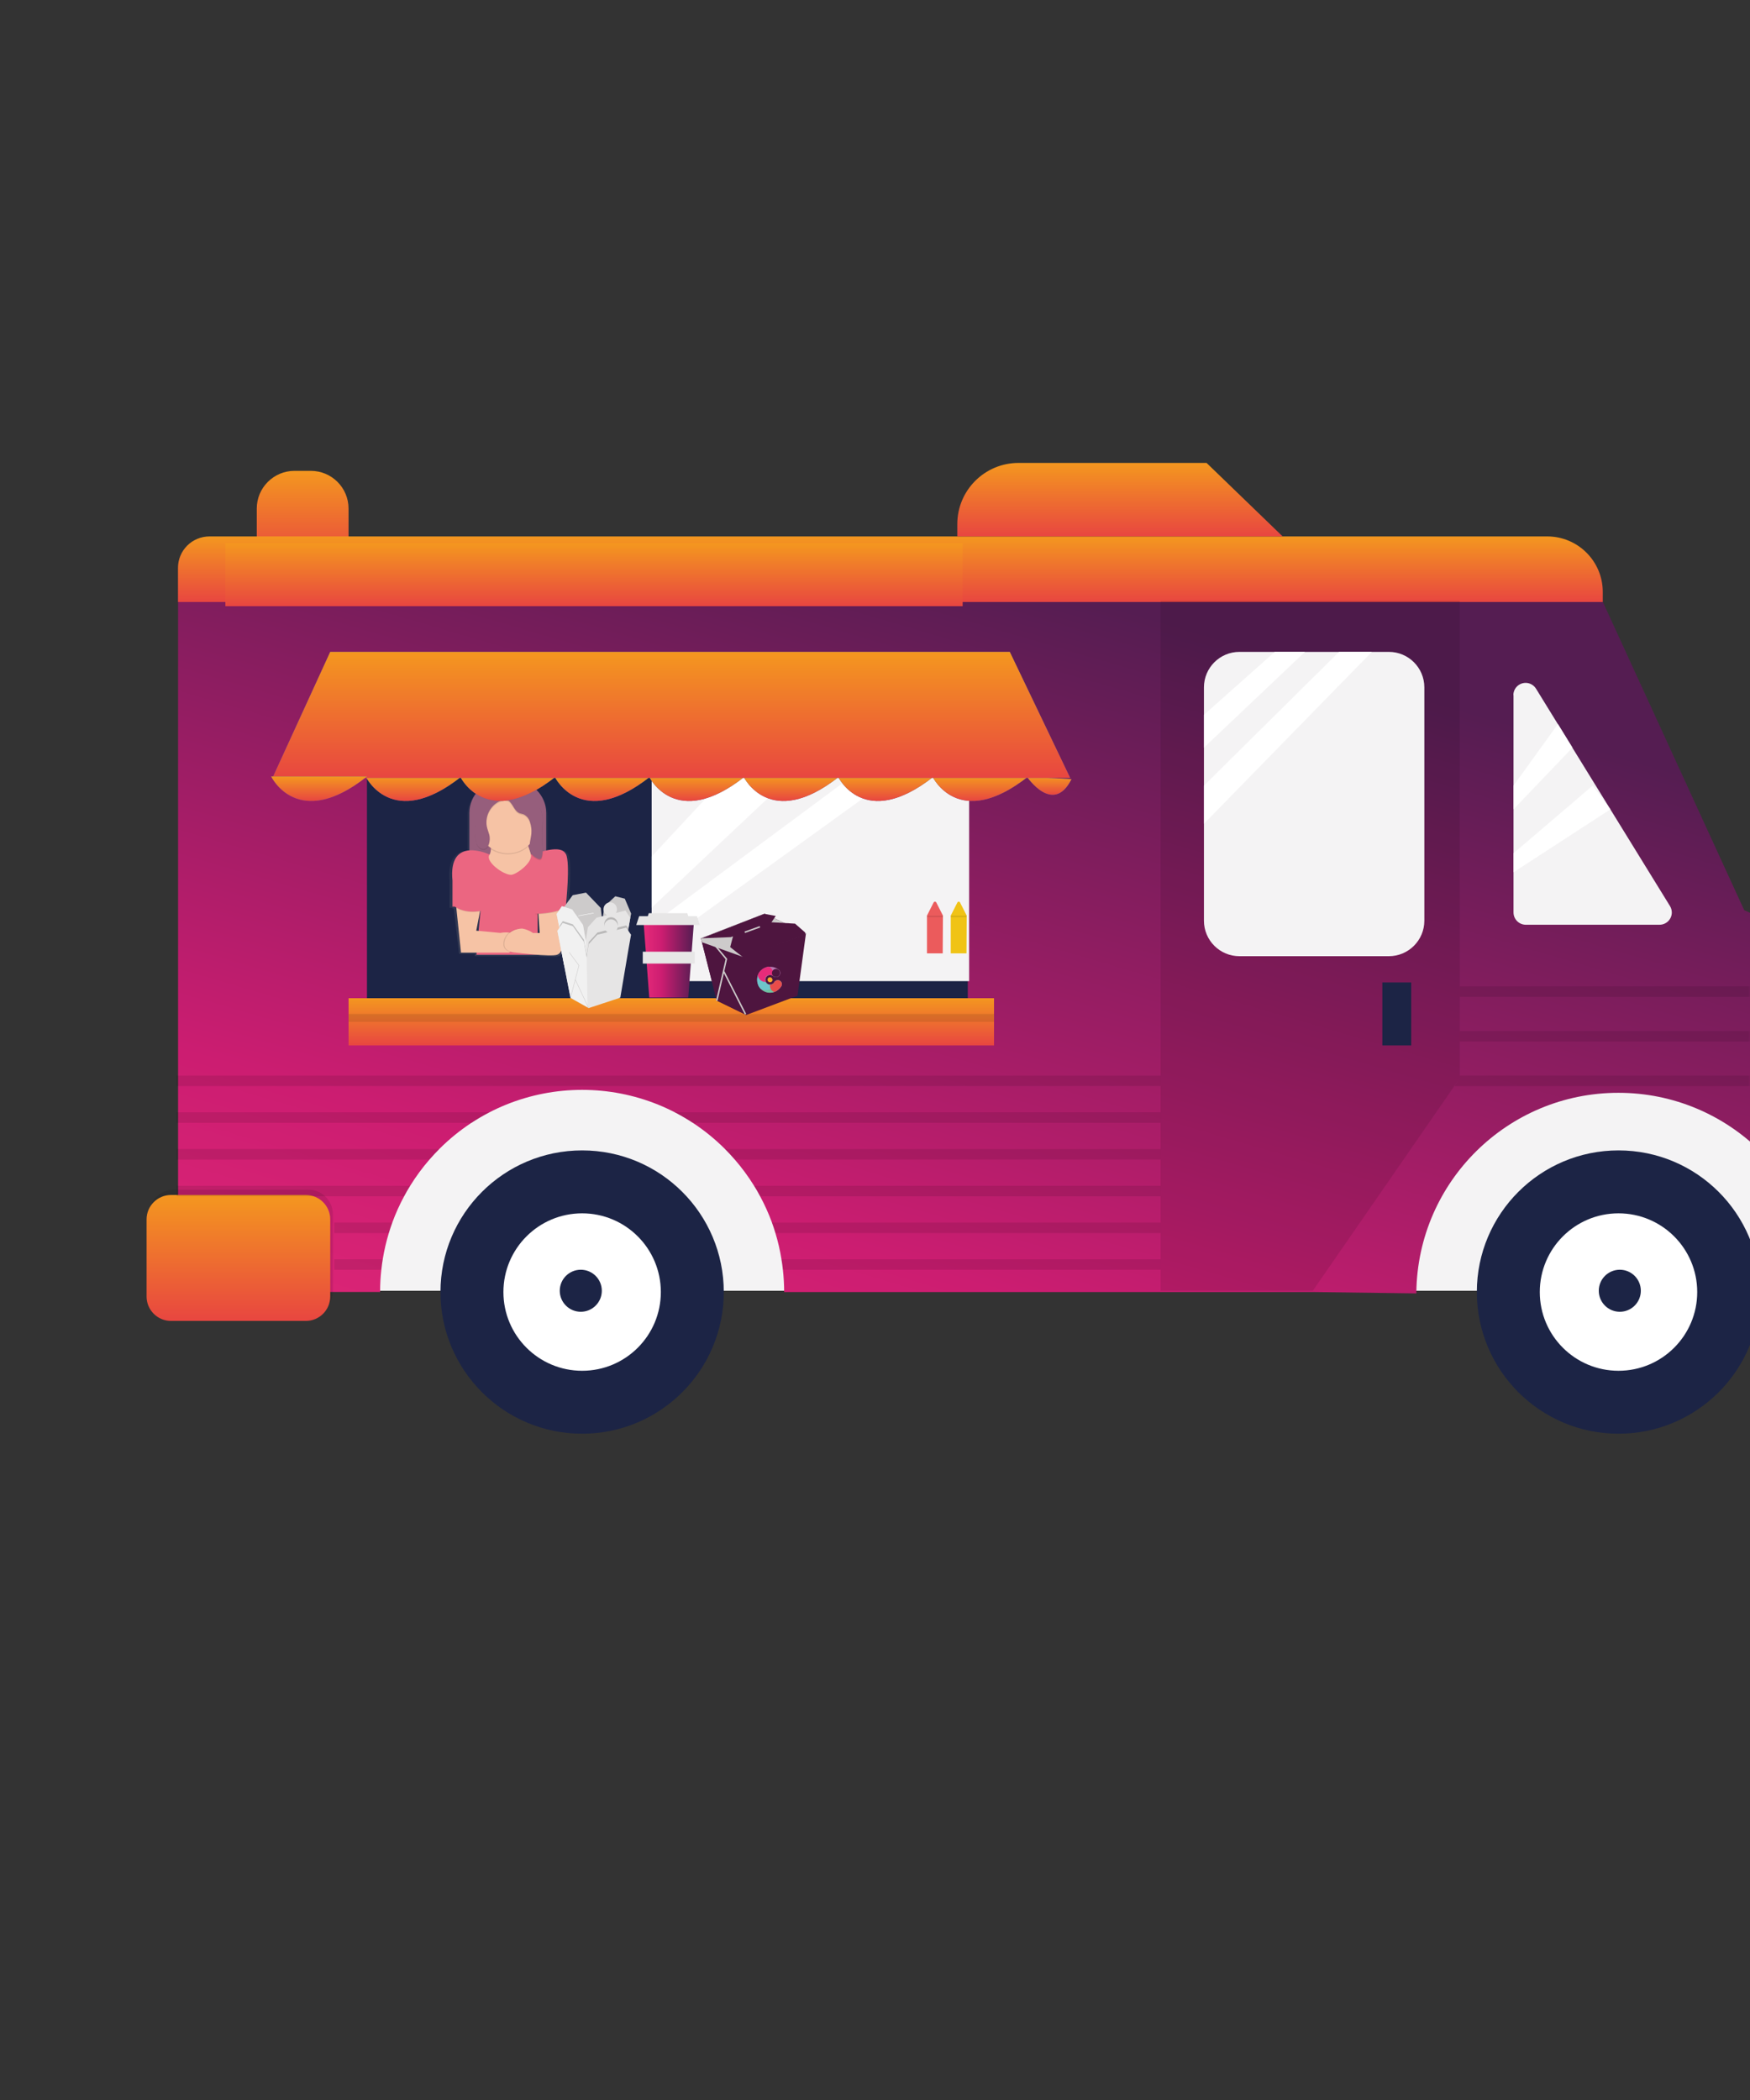 <?xml version="1.0" encoding="UTF-8"?>
<svg xmlns="http://www.w3.org/2000/svg" xmlns:xlink="http://www.w3.org/1999/xlink" width="470pt" height="564pt" viewBox="0 0 470 564" version="1.1">
<rect x="0" y="0" width="470" height="564" fill="#333333" stroke="none"/>
<defs>
<linearGradient id="linear0" gradientUnits="userSpaceOnUse" x1="80.95" y1="151.24" x2="80.95" y2="126.57" gradientTransform="matrix(0.999,0,0,0.999,0.412,0)">
<stop offset="0" style="stop-color:rgb(90.98%,27.451%,25.098%);stop-opacity:1;"/>
<stop offset="1" style="stop-color:rgb(95.686%,59.216%,12.157%);stop-opacity:1;"/>
</linearGradient>
<linearGradient id="linear1" gradientUnits="userSpaceOnUse" x1="226.58" y1="443.79" x2="308.41" y2="165.79" gradientTransform="matrix(0.999,0,0,0.999,0.412,0)">
<stop offset="0" style="stop-color:rgb(90.588%,16.863%,47.843%);stop-opacity:1;"/>
<stop offset="0.36" style="stop-color:rgb(80%,11.373%,44.314%);stop-opacity:1;"/>
<stop offset="1" style="stop-color:rgb(33.333%,11.373%,32.157%);stop-opacity:1;"/>
</linearGradient>
<linearGradient id="linear2" gradientUnits="userSpaceOnUse" x1="238.94" y1="161.83" x2="238.94" y2="144.2" gradientTransform="matrix(0.999,0,0,0.999,0.412,0)">
<stop offset="0" style="stop-color:rgb(90.98%,27.451%,25.098%);stop-opacity:1;"/>
<stop offset="1" style="stop-color:rgb(95.686%,59.216%,12.157%);stop-opacity:1;"/>
</linearGradient>
<linearGradient id="linear3" gradientUnits="userSpaceOnUse" x1="300.65" y1="144.2" x2="300.65" y2="124.44" gradientTransform="matrix(0.999,0,0,0.999,0.412,0)">
<stop offset="0" style="stop-color:rgb(90.98%,27.451%,25.098%);stop-opacity:1;"/>
<stop offset="1" style="stop-color:rgb(95.686%,59.216%,12.157%);stop-opacity:1;"/>
</linearGradient>
<filter id="alpha" filterUnits="objectBoundingBox" x="0%" y="0%" width="100%" height="100%">
  <feColorMatrix type="matrix" in="SourceGraphic" values="0 0 0 0 1 0 0 0 0 1 0 0 0 0 1 0 0 0 1 0"/>
</filter>
<mask id="mask0">
  <g filter="url(#alpha)">
<rect x="0" y="0" width="470" height="564" style="fill:rgb(0%,0%,0%);fill-opacity:0.1;stroke:none;"/>
  </g>
</mask>
<clipPath id="clip1">
  <rect x="0" y="0" width="564" height="470"/>
</clipPath>
<g id="surface5" clip-path="url(#clip1)">
<path style=" stroke:none;fill-rule:nonzero;fill:rgb(0.392%,0.392%,0.392%);fill-opacity:1;" d="M 46.621 319.523 L 82.84 319.523 C 86.457 319.523 89.391 322.457 89.391 326.078 L 89.391 346.789 C 89.391 350.41 86.457 353.344 82.84 353.344 L 46.621 353.344 C 43 353.344 40.066 350.41 40.066 346.789 L 40.066 326.078 C 40.066 322.457 43 319.523 46.621 319.523 Z M 46.621 319.523 "/>
</g>
<mask id="mask1">
  <g filter="url(#alpha)">
<rect x="0" y="0" width="470" height="564" style="fill:rgb(0%,0%,0%);fill-opacity:0.1;stroke:none;"/>
  </g>
</mask>
<clipPath id="clip2">
  <rect x="0" y="0" width="564" height="470"/>
</clipPath>
<g id="surface8" clip-path="url(#clip2)">
<path style=" stroke:none;fill-rule:nonzero;fill:rgb(0.392%,0.392%,0.392%);fill-opacity:1;" d="M 352.586 346.66 L 311.715 346.66 L 311.715 161.336 L 392.051 161.336 L 392.051 289.582 Z M 352.586 346.66 "/>
</g>
<linearGradient id="linear4" gradientUnits="userSpaceOnUse" x1="63.67" y1="355.08" x2="63.67" y2="321.23" gradientTransform="matrix(0.999,0,0,0.999,0.412,0)">
<stop offset="0" style="stop-color:rgb(90.98%,27.451%,25.098%);stop-opacity:1;"/>
<stop offset="1" style="stop-color:rgb(95.686%,59.216%,12.157%);stop-opacity:1;"/>
</linearGradient>
<mask id="mask2">
  <g filter="url(#alpha)">
<rect x="0" y="0" width="470" height="564" style="fill:rgb(0%,0%,0%);fill-opacity:0.1;stroke:none;"/>
  </g>
</mask>
<clipPath id="clip3">
  <rect x="0" y="0" width="564" height="470"/>
</clipPath>
<g id="surface11" clip-path="url(#clip3)">
<path style=" stroke:none;fill-rule:nonzero;fill:rgb(0.392%,0.392%,0.392%);fill-opacity:1;" d="M 509.867 318.125 L 520.156 318.125 C 524.711 318.125 528.398 321.816 528.398 326.367 L 528.398 349.348 C 528.398 353.898 524.711 357.59 520.156 357.59 L 509.867 357.59 C 505.312 357.59 501.625 353.898 501.625 349.348 L 501.625 326.367 C 501.625 321.816 505.312 318.125 509.867 318.125 Z M 509.867 318.125 "/>
</g>
<mask id="mask3">
  <g filter="url(#alpha)">
<rect x="0" y="0" width="470" height="564" style="fill:rgb(0%,0%,0%);fill-opacity:0.1;stroke:none;"/>
  </g>
</mask>
<clipPath id="clip4">
  <rect x="0" y="0" width="564" height="470"/>
</clipPath>
<g id="surface14" clip-path="url(#clip4)">
<path style=" stroke:none;fill-rule:nonzero;fill:rgb(0.392%,0.392%,0.392%);fill-opacity:1;" d="M 47.469 288.871 L 311.723 288.871 L 311.723 291.688 L 47.469 291.688 Z M 47.469 288.871 "/>
</g>
<mask id="mask4">
  <g filter="url(#alpha)">
<rect x="0" y="0" width="470" height="564" style="fill:rgb(0%,0%,0%);fill-opacity:0.1;stroke:none;"/>
  </g>
</mask>
<clipPath id="clip5">
  <rect x="0" y="0" width="564" height="470"/>
</clipPath>
<g id="surface17" clip-path="url(#clip5)">
<path style=" stroke:none;fill-rule:nonzero;fill:rgb(0.392%,0.392%,0.392%);fill-opacity:1;" d="M 511.484 291.699 L 390.645 291.699 L 392.051 289.582 L 392.051 288.871 L 511.484 288.871 "/>
</g>
<mask id="mask5">
  <g filter="url(#alpha)">
<rect x="0" y="0" width="470" height="564" style="fill:rgb(0%,0%,0%);fill-opacity:0.1;stroke:none;"/>
  </g>
</mask>
<clipPath id="clip6">
  <rect x="0" y="0" width="564" height="470"/>
</clipPath>
<g id="surface20" clip-path="url(#clip6)">
<path style=" stroke:none;fill-rule:nonzero;fill:rgb(0.392%,0.392%,0.392%);fill-opacity:1;" d="M 511.484 279.719 L 392.051 279.719 L 392.051 276.902 L 511.484 276.902 "/>
</g>
<mask id="mask6">
  <g filter="url(#alpha)">
<rect x="0" y="0" width="470" height="564" style="fill:rgb(0%,0%,0%);fill-opacity:0.1;stroke:none;"/>
  </g>
</mask>
<clipPath id="clip7">
  <rect x="0" y="0" width="564" height="470"/>
</clipPath>
<g id="surface23" clip-path="url(#clip7)">
<path style=" stroke:none;fill-rule:nonzero;fill:rgb(0.392%,0.392%,0.392%);fill-opacity:1;" d="M 511.484 267.73 L 392.051 267.73 L 392.051 264.922 L 510.676 264.922 "/>
</g>
<mask id="mask7">
  <g filter="url(#alpha)">
<rect x="0" y="0" width="470" height="564" style="fill:rgb(0%,0%,0%);fill-opacity:0.1;stroke:none;"/>
  </g>
</mask>
<clipPath id="clip8">
  <rect x="0" y="0" width="564" height="470"/>
</clipPath>
<g id="surface26" clip-path="url(#clip8)">
<path style=" stroke:none;fill-rule:nonzero;fill:rgb(0.392%,0.392%,0.392%);fill-opacity:1;" d="M 131.535 298.734 C 129.875 299.59 128.262 300.527 126.699 301.551 L 47.469 301.551 L 47.469 298.734 Z M 131.535 298.734 "/>
</g>
<mask id="mask8">
  <g filter="url(#alpha)">
<rect x="0" y="0" width="470" height="564" style="fill:rgb(0%,0%,0%);fill-opacity:0.1;stroke:none;"/>
  </g>
</mask>
<clipPath id="clip9">
  <rect x="0" y="0" width="564" height="470"/>
</clipPath>
<g id="surface29" clip-path="url(#clip9)">
<path style=" stroke:none;fill-rule:nonzero;fill:rgb(0.392%,0.392%,0.392%);fill-opacity:1;" d="M 311.723 298.734 L 311.723 301.551 L 185.984 301.551 C 184.422 300.531 182.809 299.59 181.148 298.734 Z M 311.723 298.734 "/>
</g>
<mask id="mask9">
  <g filter="url(#alpha)">
<rect x="0" y="0" width="470" height="564" style="fill:rgb(0%,0%,0%);fill-opacity:0.1;stroke:none;"/>
  </g>
</mask>
<clipPath id="clip10">
  <rect x="0" y="0" width="564" height="470"/>
</clipPath>
<g id="surface32" clip-path="url(#clip10)">
<path style=" stroke:none;fill-rule:nonzero;fill:rgb(0.392%,0.392%,0.392%);fill-opacity:1;" d="M 118.008 308.613 C 117.098 309.523 116.219 310.461 115.379 311.434 L 47.441 311.434 L 47.441 308.613 Z M 118.008 308.613 "/>
</g>
<mask id="mask10">
  <g filter="url(#alpha)">
<rect x="0" y="0" width="470" height="564" style="fill:rgb(0%,0%,0%);fill-opacity:0.1;stroke:none;"/>
  </g>
</mask>
<clipPath id="clip11">
  <rect x="0" y="0" width="564" height="470"/>
</clipPath>
<g id="surface35" clip-path="url(#clip11)">
<path style=" stroke:none;fill-rule:nonzero;fill:rgb(0.392%,0.392%,0.392%);fill-opacity:1;" d="M 311.723 308.613 L 311.723 311.434 L 197.305 311.434 C 196.457 310.434 195.578 309.512 194.68 308.613 Z M 311.723 308.613 "/>
</g>
<mask id="mask11">
  <g filter="url(#alpha)">
<rect x="0" y="0" width="470" height="564" style="fill:rgb(0%,0%,0%);fill-opacity:0.1;stroke:none;"/>
  </g>
</mask>
<clipPath id="clip12">
  <rect x="0" y="0" width="564" height="470"/>
</clipPath>
<g id="surface38" clip-path="url(#clip12)">
<path style=" stroke:none;fill-rule:nonzero;fill:rgb(0.392%,0.392%,0.392%);fill-opacity:1;" d="M 110.184 318.477 C 109.594 319.395 109.066 320.332 108.555 321.293 L 47.469 321.293 L 47.469 318.477 Z M 110.184 318.477 "/>
</g>
<mask id="mask12">
  <g filter="url(#alpha)">
<rect x="0" y="0" width="470" height="564" style="fill:rgb(0%,0%,0%);fill-opacity:0.1;stroke:none;"/>
  </g>
</mask>
<clipPath id="clip13">
  <rect x="0" y="0" width="564" height="470"/>
</clipPath>
<g id="surface41" clip-path="url(#clip13)">
<path style=" stroke:none;fill-rule:nonzero;fill:rgb(0.392%,0.392%,0.392%);fill-opacity:1;" d="M 311.723 318.477 L 311.723 321.293 L 204.129 321.293 C 203.621 320.293 203.07 319.395 202.5 318.477 Z M 311.723 318.477 "/>
</g>
<mask id="mask13">
  <g filter="url(#alpha)">
<rect x="0" y="0" width="470" height="564" style="fill:rgb(0%,0%,0%);fill-opacity:0.1;stroke:none;"/>
  </g>
</mask>
<clipPath id="clip14">
  <rect x="0" y="0" width="564" height="470"/>
</clipPath>
<g id="surface44" clip-path="url(#clip14)">
<path style=" stroke:none;fill-rule:nonzero;fill:rgb(0.392%,0.392%,0.392%);fill-opacity:1;" d="M 105.379 328.336 C 105.039 329.266 104.727 330.203 104.438 331.164 L 89.75 331.164 L 89.75 328.336 Z M 105.379 328.336 "/>
</g>
<mask id="mask14">
  <g filter="url(#alpha)">
<rect x="0" y="0" width="470" height="564" style="fill:rgb(0%,0%,0%);fill-opacity:0.1;stroke:none;"/>
  </g>
</mask>
<clipPath id="clip15">
  <rect x="0" y="0" width="564" height="470"/>
</clipPath>
<g id="surface47" clip-path="url(#clip15)">
<path style=" stroke:none;fill-rule:nonzero;fill:rgb(0.392%,0.392%,0.392%);fill-opacity:1;" d="M 311.723 328.336 L 311.723 331.164 L 208.227 331.164 C 207.938 330.164 207.625 329.266 207.285 328.336 Z M 311.723 328.336 "/>
</g>
<mask id="mask15">
  <g filter="url(#alpha)">
<rect x="0" y="0" width="470" height="564" style="fill:rgb(0%,0%,0%);fill-opacity:0.1;stroke:none;"/>
  </g>
</mask>
<clipPath id="clip16">
  <rect x="0" y="0" width="564" height="470"/>
</clipPath>
<g id="surface50" clip-path="url(#clip16)">
<path style=" stroke:none;fill-rule:nonzero;fill:rgb(0.392%,0.392%,0.392%);fill-opacity:1;" d="M 102.801 338.207 C 102.641 339.133 102.512 340.074 102.41 341.023 L 89.75 341.023 L 89.75 338.207 Z M 102.801 338.207 "/>
</g>
<mask id="mask16">
  <g filter="url(#alpha)">
<rect x="0" y="0" width="470" height="564" style="fill:rgb(0%,0%,0%);fill-opacity:0.1;stroke:none;"/>
  </g>
</mask>
<clipPath id="clip17">
  <rect x="0" y="0" width="564" height="470"/>
</clipPath>
<g id="surface53" clip-path="url(#clip17)">
<path style=" stroke:none;fill-rule:nonzero;fill:rgb(0.392%,0.392%,0.392%);fill-opacity:1;" d="M 311.723 338.207 L 311.723 341.023 L 210.223 341.023 C 210.125 340.074 210.004 339.137 209.836 338.207 Z M 311.723 338.207 "/>
</g>
<mask id="mask17">
  <g filter="url(#alpha)">
<rect x="0" y="0" width="470" height="564" style="fill:rgb(0%,0%,0%);fill-opacity:0.1;stroke:none;"/>
  </g>
</mask>
<clipPath id="clip18">
  <rect x="0" y="0" width="564" height="470"/>
</clipPath>
<g id="surface56" clip-path="url(#clip18)">
<path style=" stroke:none;fill-rule:nonzero;fill:rgb(0.392%,0.392%,0.392%);fill-opacity:1;" d="M 249 245.91 L 253.227 245.91 L 253.227 246.328 L 249 246.328 Z M 249 245.91 "/>
</g>
<mask id="mask18">
  <g filter="url(#alpha)">
<rect x="0" y="0" width="470" height="564" style="fill:rgb(0%,0%,0%);fill-opacity:0.1;stroke:none;"/>
  </g>
</mask>
<clipPath id="clip19">
  <rect x="0" y="0" width="564" height="470"/>
</clipPath>
<g id="surface59" clip-path="url(#clip19)">
<path style=" stroke:none;fill-rule:nonzero;fill:rgb(0.392%,0.392%,0.392%);fill-opacity:1;" d="M 255.344 245.91 L 259.57 245.91 L 259.57 246.328 L 255.344 246.328 Z M 255.344 245.91 "/>
</g>
<linearGradient id="linear5" gradientUnits="userSpaceOnUse" x1="233.05" y1="-1710" x2="233.05" y2="-1662.49" gradientTransform="matrix(0.999,0,0,-0.999,-95.882,-1451.523)">
<stop offset="0" style="stop-color:rgb(50.196%,50.588%,50.588%);stop-opacity:0.25;"/>
<stop offset="0.54" style="stop-color:rgb(50.196%,50.588%,50.588%);stop-opacity:0.12;"/>
<stop offset="1" style="stop-color:rgb(50.196%,50.588%,50.588%);stop-opacity:0.1;"/>
</linearGradient>
<mask id="mask19">
  <g filter="url(#alpha)">
<rect x="0" y="0" width="470" height="564" style="fill:rgb(0%,0%,0%);fill-opacity:0.1;stroke:none;"/>
  </g>
</mask>
<clipPath id="clip20">
  <rect x="0" y="0" width="564" height="470"/>
</clipPath>
<g id="surface62" clip-path="url(#clip20)">
<path style=" stroke:none;fill-rule:nonzero;fill:rgb(0.392%,0.392%,0.392%);fill-opacity:1;" d="M 151.695 242.922 L 151.098 252.316 C 151.098 252.316 151.098 255.832 149.309 256.422 C 147.52 257.012 138.16 255.832 138.16 255.832 C 138.16 255.832 134.641 255.832 135.23 252.895 C 135.82 249.957 138.746 249.379 139.918 249.379 C 140.973 249.551 141.977 249.957 142.855 250.566 L 144.645 250.566 L 144.184 243.512 Z M 151.695 242.922 "/>
</g>
<mask id="mask20">
  <g filter="url(#alpha)">
<rect x="0" y="0" width="470" height="564" style="fill:rgb(0%,0%,0%);fill-opacity:0.1;stroke:none;"/>
  </g>
</mask>
<clipPath id="clip21">
  <rect x="0" y="0" width="564" height="470"/>
</clipPath>
<g id="surface65" clip-path="url(#clip21)">
<path style=" stroke:none;fill-rule:nonzero;fill:rgb(0.392%,0.392%,0.392%);fill-opacity:1;" d="M 121.633 243.234 C 121.633 243.234 124.02 245.609 128.965 244.793 C 129.496 244.711 122.523 242.203 121.633 243.234 Z M 121.633 243.234 "/>
</g>
<mask id="mask21">
  <g filter="url(#alpha)">
<rect x="0" y="0" width="470" height="564" style="fill:rgb(0%,0%,0%);fill-opacity:0.1;stroke:none;"/>
  </g>
</mask>
<clipPath id="clip22">
  <rect x="0" y="0" width="564" height="470"/>
</clipPath>
<g id="surface68" clip-path="url(#clip22)">
<path style=" stroke:none;fill-rule:nonzero;fill:rgb(0.392%,0.392%,0.392%);fill-opacity:1;" d="M 143.742 245.582 C 143.742 245.582 152.875 245.441 152.145 242.492 C 151.418 239.547 144.332 241.164 144.332 241.164 Z M 143.742 245.582 "/>
</g>
<mask id="mask22">
  <g filter="url(#alpha)">
<rect x="0" y="0" width="470" height="564" style="fill:rgb(0%,0%,0%);fill-opacity:0.1;stroke:none;"/>
  </g>
</mask>
<clipPath id="clip23">
  <rect x="0" y="0" width="564" height="470"/>
</clipPath>
<g id="surface71" clip-path="url(#clip23)">
<path style=" stroke:none;fill-rule:nonzero;fill:rgb(0.392%,0.392%,0.392%);fill-opacity:1;" d="M 136.43 229.453 C 138.402 229.453 140.305 228.746 141.797 227.457 C 140.957 225.16 139.797 222.141 140.227 220.512 L 130.836 221.711 C 131.41 223.793 131.746 225.938 131.836 228.098 C 133.195 228.996 134.797 229.469 136.43 229.453 Z M 136.43 229.453 "/>
</g>
<mask id="mask23">
  <g filter="url(#alpha)">
<rect x="0" y="0" width="470" height="564" style="fill:rgb(0%,0%,0%);fill-opacity:0.1;stroke:none;"/>
  </g>
</mask>
<clipPath id="clip24">
  <rect x="0" y="0" width="564" height="470"/>
</clipPath>
<g id="surface74" clip-path="url(#clip24)">
<path style=" stroke:none;fill-rule:nonzero;fill:rgb(0.392%,0.392%,0.392%);fill-opacity:1;" d="M 131.426 224.559 C 131.227 223.789 130.906 223.051 130.746 222.27 C 130.211 219.316 131.832 216.391 134.621 215.277 C 135.02 215.105 135.457 215.039 135.891 215.086 C 137.641 215.367 137.891 218.086 139.547 218.715 C 139.867 218.836 140.227 218.855 140.547 218.973 C 141.43 219.367 142.086 220.141 142.336 221.074 C 142.676 222.066 142.805 223.121 142.715 224.168 C 142.625 225.168 142.336 226.168 142.254 227.168 C 142.113 228.168 142.398 229.18 143.035 229.965 C 143.406 230.305 143.828 230.582 144.281 230.793 C 144.594 230.953 144.973 231.125 145.281 230.934 C 145.41 230.832 145.504 230.691 145.551 230.535 C 145.855 229.438 145.898 228.281 145.672 227.168 C 145.543 225.426 145.543 223.68 145.672 221.941 C 145.863 220.543 145.754 219.117 145.344 217.766 C 144.961 216.898 144.445 216.094 143.812 215.387 C 143.285 214.672 142.664 214.031 141.965 213.48 C 140.641 212.57 139.066 212.098 137.461 212.129 C 135.863 212.16 134.277 212.359 132.723 212.719 C 131.559 212.824 130.469 213.336 129.645 214.168 C 129.32 214.68 129.086 215.246 128.957 215.836 L 128.488 217.555 C 127.922 219.375 127.586 221.258 127.488 223.16 C 127.488 224.551 127.699 227.559 129.277 228.156 C 131.293 228.934 131.766 225.898 131.426 224.559 Z M 131.426 224.559 "/>
</g>
<linearGradient id="linear6" gradientUnits="userSpaceOnUse" x1="110.76" y1="215.32" x2="110.76" y2="208.73" gradientTransform="matrix(0.999,0,0,0.999,0.412,0)">
<stop offset="0" style="stop-color:rgb(90.98%,27.451%,25.098%);stop-opacity:1;"/>
<stop offset="1" style="stop-color:rgb(95.686%,59.216%,12.157%);stop-opacity:1;"/>
</linearGradient>
<linearGradient id="linear7" gradientUnits="userSpaceOnUse" x1="136.15" y1="215.32" x2="136.15" y2="208.73" gradientTransform="matrix(0.999,0,0,0.999,0.412,0)">
<stop offset="0" style="stop-color:rgb(90.98%,27.451%,25.098%);stop-opacity:1;"/>
<stop offset="1" style="stop-color:rgb(95.686%,59.216%,12.157%);stop-opacity:1;"/>
</linearGradient>
<linearGradient id="linear8" gradientUnits="userSpaceOnUse" x1="161.53" y1="215.32" x2="161.53" y2="208.73" gradientTransform="matrix(0.999,0,0,0.999,0.412,0)">
<stop offset="0" style="stop-color:rgb(90.98%,27.451%,25.098%);stop-opacity:1;"/>
<stop offset="1" style="stop-color:rgb(95.686%,59.216%,12.157%);stop-opacity:1;"/>
</linearGradient>
<linearGradient id="linear9" gradientUnits="userSpaceOnUse" x1="186.92" y1="215.32" x2="186.92" y2="208.73" gradientTransform="matrix(0.999,0,0,0.999,0.412,0)">
<stop offset="0" style="stop-color:rgb(90.98%,27.451%,25.098%);stop-opacity:1;"/>
<stop offset="1" style="stop-color:rgb(95.686%,59.216%,12.157%);stop-opacity:1;"/>
</linearGradient>
<linearGradient id="linear10" gradientUnits="userSpaceOnUse" x1="212.32" y1="215.32" x2="212.32" y2="208.73" gradientTransform="matrix(0.999,0,0,0.999,0.412,0)">
<stop offset="0" style="stop-color:rgb(90.98%,27.451%,25.098%);stop-opacity:1;"/>
<stop offset="1" style="stop-color:rgb(95.686%,59.216%,12.157%);stop-opacity:1;"/>
</linearGradient>
<linearGradient id="linear11" gradientUnits="userSpaceOnUse" x1="237.71" y1="215.32" x2="237.71" y2="208.73" gradientTransform="matrix(0.999,0,0,0.999,0.412,0)">
<stop offset="0" style="stop-color:rgb(90.98%,27.451%,25.098%);stop-opacity:1;"/>
<stop offset="1" style="stop-color:rgb(95.686%,59.216%,12.157%);stop-opacity:1;"/>
</linearGradient>
<linearGradient id="linear12" gradientUnits="userSpaceOnUse" x1="263.1" y1="215.32" x2="263.1" y2="208.73" gradientTransform="matrix(0.999,0,0,0.999,0.412,0)">
<stop offset="0" style="stop-color:rgb(90.98%,27.451%,25.098%);stop-opacity:1;"/>
<stop offset="1" style="stop-color:rgb(95.686%,59.216%,12.157%);stop-opacity:1;"/>
</linearGradient>
<linearGradient id="linear13" gradientUnits="userSpaceOnUse" x1="281.61" y1="213.65" x2="281.61" y2="208.73" gradientTransform="matrix(0.999,0,0,0.999,0.412,0)">
<stop offset="0" style="stop-color:rgb(90.98%,27.451%,25.098%);stop-opacity:1;"/>
<stop offset="1" style="stop-color:rgb(95.686%,59.216%,12.157%);stop-opacity:1;"/>
</linearGradient>
<linearGradient id="linear14" gradientUnits="userSpaceOnUse" x1="180.05" y1="209.09" x2="180.05" y2="175.23" gradientTransform="matrix(0.999,0,0,0.999,0.412,0)">
<stop offset="0" style="stop-color:rgb(90.98%,27.451%,25.098%);stop-opacity:1;"/>
<stop offset="1" style="stop-color:rgb(95.686%,59.216%,12.157%);stop-opacity:1;"/>
</linearGradient>
<linearGradient id="linear15" gradientUnits="userSpaceOnUse" x1="85.36" y1="215.32" x2="85.36" y2="208.73" gradientTransform="matrix(0.999,0,0,0.999,0.412,0)">
<stop offset="0" style="stop-color:rgb(90.98%,27.451%,25.098%);stop-opacity:1;"/>
<stop offset="1" style="stop-color:rgb(95.686%,59.216%,12.157%);stop-opacity:1;"/>
</linearGradient>
<linearGradient id="linear16" gradientUnits="userSpaceOnUse" x1="180.05" y1="281.02" x2="180.05" y2="268.33" gradientTransform="matrix(0.999,0,0,0.999,0.412,0)">
<stop offset="0" style="stop-color:rgb(90.98%,27.451%,25.098%);stop-opacity:1;"/>
<stop offset="1" style="stop-color:rgb(95.686%,59.216%,12.157%);stop-opacity:1;"/>
</linearGradient>
<linearGradient id="linear17" gradientUnits="userSpaceOnUse" x1="159.27" y1="162.95" x2="159.27" y2="146.02" gradientTransform="matrix(0.999,0,0,0.999,0.412,0)">
<stop offset="0" style="stop-color:rgb(90.98%,27.451%,25.098%);stop-opacity:1;"/>
<stop offset="1" style="stop-color:rgb(95.686%,59.216%,12.157%);stop-opacity:1;"/>
</linearGradient>
<mask id="mask24">
  <g filter="url(#alpha)">
<rect x="0" y="0" width="470" height="564" style="fill:rgb(0%,0%,0%);fill-opacity:0.1;stroke:none;"/>
  </g>
</mask>
<clipPath id="clip25">
  <rect x="0" y="0" width="564" height="470"/>
</clipPath>
<g id="surface77" clip-path="url(#clip25)">
<path style=" stroke:none;fill-rule:nonzero;fill:rgb(0.392%,0.392%,0.392%);fill-opacity:1;" d="M 93.617 272.316 L 266.965 272.316 L 266.965 274.434 L 93.617 274.434 Z M 93.617 272.316 "/>
</g>
<mask id="mask25">
  <g filter="url(#alpha)">
<rect x="0" y="0" width="470" height="564" style="fill:rgb(0%,0%,0%);fill-opacity:0.2;stroke:none;"/>
  </g>
</mask>
<clipPath id="clip26">
  <rect x="0" y="0" width="564" height="470"/>
</clipPath>
<g id="surface80" clip-path="url(#clip26)">
<path style=" stroke:none;fill-rule:nonzero;fill:rgb(0.392%,0.392%,0.392%);fill-opacity:1;" d="M 168.832 249.508 L 168.402 251.914 L 166.492 263.184 L 158 265.98 L 157.949 265.98 L 157.949 265.914 L 153.164 263.227 L 153.113 263.227 L 153.113 263.105 L 150.559 250.117 L 150.277 248.688 L 150.488 248.379 L 151.148 247.379 L 153.863 248.258 L 156.863 252.434 L 156.863 252.684 L 157.172 254.473 L 157.293 255.191 L 157.562 256.699 L 157.812 255.07 L 157.902 254.492 L 158.121 253.023 L 160.449 250.465 L 161.449 250.207 L 162.168 250.027 L 163.168 249.785 C 162.305 249.238 162.035 248.105 162.559 247.23 C 162.801 246.809 163.203 246.508 163.676 246.391 C 164.145 246.273 164.645 246.352 165.055 246.609 C 165.906 247.164 166.172 248.293 165.652 249.168 L 168.191 248.547 L 168.812 249.469 Z M 168.832 249.508 "/>
</g>
<linearGradient id="linear18" gradientUnits="userSpaceOnUse" x1="-5069.69" y1="1198.11" x2="-5075.01" y2="1200.03" gradientTransform="matrix(-0.11,-0.659,-0.679,0.11,476.226,-3234.02)">
<stop offset="0" style="stop-color:rgb(30.98%,14.51%,30.588%);stop-opacity:1;"/>
<stop offset="1" style="stop-color:rgb(70.98%,46.667%,68.627%);stop-opacity:1;"/>
</linearGradient>
<linearGradient id="linear19" gradientUnits="userSpaceOnUse" x1="-5078.61" y1="1202.1" x2="-5070.9" y2="1196.64" gradientTransform="matrix(-0.11,-0.659,-0.679,0.11,476.226,-3234.02)">
<stop offset="0" style="stop-color:rgb(43.529%,74.902%,62.745%);stop-opacity:1;"/>
<stop offset="0.51" style="stop-color:rgb(32.941%,43.922%,43.137%);stop-opacity:1;"/>
<stop offset="1" style="stop-color:rgb(30.588%,8.235%,24.706%);stop-opacity:1;"/>
</linearGradient>
<linearGradient id="linear20" gradientUnits="userSpaceOnUse" x1="-5069.41" y1="1201.91" x2="-5077.86" y2="1200.28" gradientTransform="matrix(-0.11,-0.659,-0.679,0.11,476.226,-3234.02)">
<stop offset="0" style="stop-color:rgb(90.588%,16.863%,47.843%);stop-opacity:1;"/>
<stop offset="0.6" style="stop-color:rgb(43.922%,68.235%,76.863%);stop-opacity:1;"/>
<stop offset="1" style="stop-color:rgb(42.745%,76.863%,79.608%);stop-opacity:1;"/>
</linearGradient>
<linearGradient id="linear21" gradientUnits="userSpaceOnUse" x1="-5078.21" y1="1200.21" x2="-5075.81" y2="1195.41" gradientTransform="matrix(-0.11,-0.659,-0.679,0.11,476.226,-3234.02)">
<stop offset="0" style="stop-color:rgb(91.373%,29.804%,29.02%);stop-opacity:1;"/>
<stop offset="1" style="stop-color:rgb(94.902%,57.647%,19.608%);stop-opacity:0.99;"/>
</linearGradient>
<linearGradient id="linear22" gradientUnits="userSpaceOnUse" x1="-5072.96" y1="1204.8" x2="-5071.17" y2="1198.72" gradientTransform="matrix(-0.11,-0.659,-0.679,0.11,476.226,-3234.02)">
<stop offset="0" style="stop-color:rgb(90.588%,16.863%,47.843%);stop-opacity:1;"/>
<stop offset="0.36" style="stop-color:rgb(80%,11.373%,44.314%);stop-opacity:1;"/>
<stop offset="1" style="stop-color:rgb(33.333%,11.373%,32.157%);stop-opacity:1;"/>
</linearGradient>
<linearGradient id="linear23" gradientUnits="userSpaceOnUse" x1="172.56" y1="257.82" x2="186.15" y2="257.82" gradientTransform="matrix(0.999,0,0,0.999,0.412,0)">
<stop offset="0" style="stop-color:rgb(90.588%,16.863%,47.843%);stop-opacity:1;"/>
<stop offset="0.36" style="stop-color:rgb(80%,11.373%,44.314%);stop-opacity:1;"/>
<stop offset="1" style="stop-color:rgb(33.333%,11.373%,32.157%);stop-opacity:1;"/>
</linearGradient>
</defs>
<g id="surface1">
<path style=" stroke:none;fill-rule:nonzero;fill:rgb(95.686%,95.294%,95.686%);fill-opacity:1;" d="M 501.273 348.77 L 472.73 346.66 L 97.496 346.66 L 97.496 291.699 L 501.273 291.699 Z M 501.273 348.77 "/>
<path style=" stroke:none;fill-rule:evenodd;fill:url(#linear0);" d="M 93.609 151.105 L 68.961 151.105 L 68.961 136.59 C 68.961 130.988 73.504 126.453 79.102 126.457 L 83.477 126.457 C 89.074 126.457 93.609 130.992 93.609 136.59 Z M 93.609 151.105 "/>
<path style=" stroke:none;fill-rule:nonzero;fill:url(#linear1);" d="M 516.422 265.273 L 516.422 349.129 L 488.906 348.77 C 488.906 348.18 488.906 347.578 488.906 347.02 C 488.504 317.344 464.328 293.496 434.648 293.496 C 404.969 293.496 380.793 317.344 380.391 347.02 L 380.391 347.371 L 352.926 347.012 L 210.605 347.012 C 210.598 345.008 210.484 343.008 210.266 341.016 C 210.164 340.016 210.043 339.117 209.875 338.188 C 209.492 335.801 208.949 333.438 208.246 331.125 C 207.957 330.125 207.645 329.227 207.309 328.297 C 206.418 325.875 205.355 323.52 204.129 321.254 C 203.621 320.254 203.07 319.355 202.5 318.434 C 200.961 315.949 199.223 313.59 197.305 311.383 C 196.457 310.383 195.578 309.473 194.68 308.562 C 173.492 287.422 139.191 287.422 118.008 308.562 C 117.098 309.473 116.219 310.414 115.379 311.383 C 113.461 313.59 111.723 315.949 110.184 318.434 C 109.594 319.355 109.066 320.293 108.555 321.254 C 107.328 323.52 106.266 325.875 105.379 328.297 C 105.039 329.227 104.727 330.164 104.438 331.125 C 103.738 333.434 103.191 335.785 102.801 338.168 C 102.641 339.098 102.52 340.035 102.422 340.984 C 102.195 342.977 102.082 344.977 102.082 346.98 L 47.828 346.98 L 47.828 161.684 L 430.488 161.684 L 468.453 244.461 L 515.633 264.922 Z M 516.422 265.273 "/>
<path style=" stroke:none;fill-rule:evenodd;fill:url(#linear2);" d="M 56.273 144.07 L 415.562 144.07 C 423.785 144.078 430.453 150.742 430.457 158.969 L 430.457 161.684 L 47.801 161.684 L 47.801 152.516 C 47.801 150.273 48.691 148.125 50.277 146.539 C 51.859 144.957 54.012 144.07 56.25 144.07 Z M 56.273 144.07 "/>
<path style=" stroke:none;fill-rule:evenodd;fill:url(#linear3);" d="M 344.484 144.07 L 257.102 144.07 L 257.102 140.773 C 257.102 131.691 264.465 124.328 273.547 124.328 L 324.051 124.328 Z M 344.484 144.07 "/>
<use xlink:href="#surface5" mask="url(#mask0)"/>
<use xlink:href="#surface8" mask="url(#mask1)"/>
<path style=" stroke:none;fill-rule:nonzero;fill:url(#linear4);" d="M 45.922 320.941 L 82.137 320.941 C 85.758 320.941 88.691 323.879 88.691 327.496 L 88.691 348.207 C 88.691 351.828 85.758 354.762 82.137 354.762 L 45.922 354.762 C 42.301 354.762 39.367 351.828 39.367 348.207 L 39.367 327.496 C 39.367 323.879 42.301 320.941 45.922 320.941 Z M 45.922 320.941 "/>
<use xlink:href="#surface11" mask="url(#mask2)"/>
<path style=" stroke:none;fill-rule:nonzero;fill:rgb(10.98%,14.118%,27.059%);fill-opacity:1;" d="M 98.555 180.707 L 259.918 180.707 L 259.918 268.082 L 98.555 268.082 Z M 98.555 180.707 "/>
<path style=" stroke:none;fill-rule:nonzero;fill:rgb(95.686%,95.294%,95.686%);fill-opacity:1;" d="M 175.016 188.113 L 260.281 188.113 L 260.281 263.504 L 175.016 263.504 Z M 175.016 188.113 "/>
<path style=" stroke:none;fill-rule:nonzero;fill:rgb(100%,100%,100%);fill-opacity:1;" d="M 175.016 248.359 L 236.312 202.91 L 244.773 205.027 L 175.016 255.402 Z M 175.016 248.359 "/>
<path style=" stroke:none;fill-rule:nonzero;fill:rgb(100%,100%,100%);fill-opacity:1;" d="M 175.016 230.035 L 208.137 194.457 L 223.633 197.973 L 175.016 243.781 Z M 175.016 230.035 "/>
<path style=" stroke:none;fill-rule:nonzero;fill:rgb(95.686%,95.294%,95.686%);fill-opacity:1;" d="M 332.883 175.074 L 373 175.074 C 378.27 175.074 382.539 179.344 382.539 184.613 L 382.539 247.27 C 382.539 252.539 378.27 256.809 373 256.809 L 332.883 256.809 C 327.613 256.809 323.344 252.539 323.344 247.27 L 323.344 184.613 C 323.344 179.344 327.613 175.074 332.883 175.074 Z M 332.883 175.074 "/>
<path style=" stroke:none;fill-rule:nonzero;fill:rgb(10.98%,14.118%,27.059%);fill-opacity:1;" d="M 371.262 263.855 L 379.012 263.855 L 379.012 280.77 L 371.262 280.77 Z M 371.262 263.855 "/>
<path style=" stroke:none;fill-rule:nonzero;fill:rgb(95.686%,95.294%,95.686%);fill-opacity:1;" d="M 406.488 186.691 L 406.488 245.07 C 406.496 246.887 407.969 248.359 409.785 248.359 L 445.703 248.359 C 447.523 248.359 449 246.883 449 245.062 C 448.996 244.453 448.824 243.859 448.512 243.344 L 412.543 184.977 C 411.777 183.715 410.262 183.121 408.844 183.52 C 407.426 183.922 406.445 185.219 406.449 186.691 Z M 406.488 186.691 "/>
<path style=" stroke:none;fill-rule:nonzero;fill:rgb(100%,100%,100%);fill-opacity:1;" d="M 342.367 175.074 L 323.344 191.988 L 323.344 200.801 L 350.469 175.074 Z M 342.367 175.074 "/>
<path style=" stroke:none;fill-rule:nonzero;fill:rgb(100%,100%,100%);fill-opacity:1;" d="M 323.344 211 L 323.344 221.23 L 368.441 175.074 L 359.629 175.074 Z M 323.344 211 "/>
<path style=" stroke:none;fill-rule:nonzero;fill:rgb(100%,100%,100%);fill-opacity:1;" d="M 418.418 194.457 L 406.488 211 L 406.488 217.355 L 422.324 200.801 Z M 418.418 194.457 "/>
<path style=" stroke:none;fill-rule:nonzero;fill:rgb(100%,100%,100%);fill-opacity:1;" d="M 427.75 211 L 406.488 229.156 L 406.488 234.27 L 432.516 217.355 Z M 427.75 211 "/>
<path style=" stroke:none;fill-rule:nonzero;fill:rgb(10.98%,14.118%,27.059%);fill-opacity:1;" d="M 194.387 347.012 C 194.387 368.023 177.355 385.055 156.344 385.055 C 135.328 385.055 118.297 368.023 118.297 347.012 C 118.297 325.996 135.328 308.965 156.344 308.965 C 177.355 308.965 194.387 325.996 194.387 347.012 Z M 194.387 347.012 "/>
<path style=" stroke:none;fill-rule:nonzero;fill:rgb(100%,100%,100%);fill-opacity:1;" d="M 177.484 347.012 C 177.484 358.688 168.02 368.152 156.344 368.152 C 144.668 368.152 135.203 358.688 135.203 347.012 C 135.203 335.336 144.668 325.867 156.344 325.867 C 168.02 325.867 177.484 335.336 177.484 347.012 Z M 177.484 347.012 "/>
<path style=" stroke:none;fill-rule:nonzero;fill:rgb(10.98%,14.118%,27.059%);fill-opacity:1;" d="M 161.629 346.66 C 161.629 349.777 159.102 352.305 155.984 352.305 C 152.863 352.305 150.336 349.777 150.336 346.66 C 150.336 343.543 152.863 341.016 155.984 341.016 C 159.102 341.016 161.629 343.543 161.629 346.66 Z M 161.629 346.66 "/>
<path style=" stroke:none;fill-rule:nonzero;fill:rgb(10.98%,14.118%,27.059%);fill-opacity:1;" d="M 472.73 347.012 C 472.73 368.023 455.695 385.055 434.684 385.055 C 413.672 385.055 396.637 368.023 396.637 347.012 C 396.637 325.996 413.672 308.965 434.684 308.965 C 455.695 308.965 472.73 325.996 472.73 347.012 Z M 472.73 347.012 "/>
<path style=" stroke:none;fill-rule:nonzero;fill:rgb(100%,100%,100%);fill-opacity:1;" d="M 455.824 347.012 C 455.824 358.688 446.359 368.152 434.684 368.152 C 423.008 368.152 413.543 358.688 413.543 347.012 C 413.543 335.336 423.008 325.867 434.684 325.867 C 446.359 325.867 455.824 335.336 455.824 347.012 Z M 455.824 347.012 "/>
<path style=" stroke:none;fill-rule:nonzero;fill:rgb(10.98%,14.118%,27.059%);fill-opacity:1;" d="M 440.68 346.66 C 440.68 349.777 438.152 352.305 435.035 352.305 C 431.914 352.305 429.387 349.777 429.387 346.66 C 429.387 343.543 431.914 341.016 435.035 341.016 C 438.152 341.016 440.68 343.543 440.68 346.66 Z M 440.68 346.66 "/>
<use xlink:href="#surface14" mask="url(#mask3)"/>
<use xlink:href="#surface17" mask="url(#mask4)"/>
<use xlink:href="#surface20" mask="url(#mask5)"/>
<use xlink:href="#surface23" mask="url(#mask6)"/>
<use xlink:href="#surface26" mask="url(#mask7)"/>
<use xlink:href="#surface29" mask="url(#mask8)"/>
<use xlink:href="#surface32" mask="url(#mask9)"/>
<use xlink:href="#surface35" mask="url(#mask10)"/>
<use xlink:href="#surface38" mask="url(#mask11)"/>
<use xlink:href="#surface41" mask="url(#mask12)"/>
<use xlink:href="#surface44" mask="url(#mask13)"/>
<use xlink:href="#surface47" mask="url(#mask14)"/>
<use xlink:href="#surface50" mask="url(#mask15)"/>
<use xlink:href="#surface53" mask="url(#mask16)"/>
<path style=" stroke:none;fill-rule:nonzero;fill:rgb(92.157%,35.686%,36.078%);fill-opacity:1;" d="M 253.188 256.043 L 248.961 256.043 L 248.961 245.898 L 250.746 242.375 C 250.852 242.184 251.086 242.109 251.277 242.203 C 251.352 242.242 251.414 242.301 251.457 242.375 L 253.246 245.898 Z M 253.188 256.043 "/>
<use xlink:href="#surface56" mask="url(#mask17)"/>
<path style=" stroke:none;fill-rule:nonzero;fill:rgb(94.118%,76.471%,8.627%);fill-opacity:1;" d="M 259.57 256.043 L 255.344 256.043 L 255.344 245.898 L 257.133 242.375 C 257.234 242.184 257.469 242.109 257.66 242.203 C 257.738 242.242 257.801 242.301 257.84 242.375 L 259.629 245.898 Z M 259.57 256.043 "/>
<use xlink:href="#surface59" mask="url(#mask18)"/>
<path style=" stroke:none;fill-rule:nonzero;fill:url(#linear5);" d="M 152.797 242.672 L 152.707 242.402 C 152.945 239.875 153.703 231.512 152.625 229.504 C 151.828 227.945 149.629 227.957 147.082 228.504 C 147.082 228.234 147.082 227.965 147.082 227.688 L 147.082 219.133 C 147 213.73 142.555 209.414 137.148 209.492 L 135.539 209.492 C 132.934 209.438 130.418 210.426 128.539 212.234 C 126.664 214.047 125.59 216.527 125.551 219.133 L 125.551 227.688 C 125.535 227.938 125.535 228.191 125.551 228.445 C 122.762 228.637 120.125 230.375 120.734 236.629 L 120.734 243.781 L 121.293 243.781 C 121.492 243.91 121.684 244.031 121.895 244.141 L 123.301 256.172 L 127.59 256.172 L 127.527 256.77 L 144.281 256.77 C 145.652 256.871 147.02 256.941 148.09 256.941 C 148.781 256.973 149.473 256.918 150.148 256.77 C 151.984 256.172 151.984 252.594 151.984 252.594 L 152.574 243.691 C 152.801 243.402 152.883 243.027 152.797 242.672 Z M 128.617 244.859 L 128.676 244.859 L 128.676 244.973 L 128.617 244.922 Z M 144.672 246.352 L 144.984 250.848 L 144.672 250.848 Z M 127.598 250.246 L 128.598 245.012 L 128.668 245.012 L 128.168 250.316 Z M 127.598 250.246 "/>
<path style=" stroke:none;fill-rule:nonzero;fill:rgb(58.824%,36.863%,48.627%);fill-opacity:1;" d="M 134.793 209.633 L 137.957 209.633 C 142.781 209.633 146.691 213.543 146.691 218.363 L 146.691 228.457 C 146.691 233.277 142.781 237.188 137.957 237.188 L 134.793 237.188 C 129.969 237.188 126.059 233.277 126.059 228.457 L 126.059 218.363 C 126.059 213.543 129.969 209.633 134.793 209.633 Z M 134.793 209.633 "/>
<path style=" stroke:none;fill-rule:nonzero;fill:rgb(92.157%,40%,50.588%);fill-opacity:1;" d="M 131.516 229.523 C 131.516 229.523 120.293 224.16 121.523 236.52 L 121.523 243.512 L 129.148 243.512 L 127.957 256.422 L 144.383 256.422 L 144.383 243.512 C 144.383 243.512 150.828 244.113 152.008 242.922 C 152.008 242.922 153.195 231.773 152.008 229.426 C 150.816 227.078 146.691 228.324 142.586 229.496 C 138.477 230.664 131.516 229.523 131.516 229.523 Z M 131.516 229.523 "/>
<path style=" stroke:none;fill-rule:nonzero;fill:rgb(96.471%,76.471%,64.706%);fill-opacity:1;" d="M 122.523 243.512 L 123.812 255.84 L 136.719 255.84 C 136.719 255.84 142.004 252.324 139.066 251.156 C 137.613 250.445 135.969 250.238 134.383 250.555 L 127.926 249.957 L 129.148 243.512 Z M 122.523 243.512 "/>
<use xlink:href="#surface62" mask="url(#mask19)"/>
<path style=" stroke:none;fill-rule:nonzero;fill:rgb(96.471%,76.471%,64.706%);fill-opacity:1;" d="M 151.996 242.922 L 151.398 252.316 C 151.398 252.316 151.398 255.832 149.609 256.422 C 147.82 257.012 138.457 255.832 138.457 255.832 C 138.457 255.832 134.941 255.832 135.52 252.895 C 136.102 249.957 139.039 249.379 140.215 249.379 C 141.273 249.551 142.277 249.957 143.152 250.566 L 144.941 250.566 L 144.473 243.512 Z M 151.996 242.922 "/>
<use xlink:href="#surface65" mask="url(#mask20)"/>
<use xlink:href="#surface68" mask="url(#mask21)"/>
<path style=" stroke:none;fill-rule:nonzero;fill:rgb(92.157%,40%,50.588%);fill-opacity:1;" d="M 121.633 243.082 C 121.633 243.082 124.629 246.031 130.625 244.273 C 136.621 242.512 122.523 242.055 121.633 243.082 Z M 121.633 243.082 "/>
<path style=" stroke:none;fill-rule:nonzero;fill:rgb(92.157%,40%,50.588%);fill-opacity:1;" d="M 143.594 245.441 C 143.594 245.441 152.727 245.289 151.996 242.344 C 151.266 239.395 144.184 241.023 144.184 241.023 Z M 143.594 245.441 "/>
<path style=" stroke:none;fill-rule:nonzero;fill:rgb(96.471%,76.471%,64.706%);fill-opacity:1;" d="M 130.855 221.371 C 130.855 221.371 132.645 227.828 131.453 229.586 C 130.266 231.344 135.152 235 137.27 234.949 C 138.527 234.949 142.973 231.824 142.605 229.586 C 142.293 227.758 139.668 222.59 140.258 220.203 Z M 130.855 221.371 "/>
<use xlink:href="#surface71" mask="url(#mask22)"/>
<path style=" stroke:none;fill-rule:nonzero;fill:rgb(96.471%,76.471%,64.706%);fill-opacity:1;" d="M 144.645 220.941 C 144.645 225.477 140.965 229.156 136.43 229.156 C 131.895 229.156 128.219 225.477 128.219 220.941 C 128.219 216.406 131.895 212.73 136.43 212.73 C 140.965 212.73 144.645 216.406 144.645 220.941 Z M 144.645 220.941 "/>
<use xlink:href="#surface74" mask="url(#mask23)"/>
<path style=" stroke:none;fill-rule:nonzero;fill:rgb(58.824%,36.863%,48.627%);fill-opacity:1;" d="M 131.426 224.27 C 131.227 223.5 130.906 222.762 130.746 221.973 C 130.207 219.016 131.828 216.09 134.621 214.977 C 135.02 214.805 135.457 214.742 135.891 214.789 C 137.641 215.066 137.891 217.785 139.547 218.406 C 139.867 218.535 140.227 218.555 140.547 218.676 C 141.43 219.066 142.086 219.84 142.336 220.773 C 142.676 221.77 142.805 222.824 142.715 223.871 C 142.625 224.867 142.336 225.867 142.254 226.867 C 142.113 227.871 142.398 228.887 143.035 229.676 C 143.383 230.012 143.785 230.293 144.223 230.504 C 144.531 230.676 144.914 230.844 145.223 230.652 C 145.352 230.551 145.445 230.41 145.492 230.254 C 145.797 229.152 145.84 227.996 145.613 226.879 C 145.48 225.141 145.48 223.398 145.613 221.66 C 145.805 220.262 145.691 218.836 145.281 217.484 C 144.902 216.613 144.387 215.809 143.754 215.098 C 143.219 214.387 142.598 213.746 141.906 213.191 C 140.578 212.281 139.004 211.812 137.398 211.84 C 135.805 211.879 134.219 212.082 132.664 212.441 C 131.496 212.539 130.406 213.051 129.586 213.891 C 129.258 214.398 129.023 214.965 128.898 215.559 L 128.426 217.277 C 127.859 219.094 127.523 220.977 127.43 222.879 C 127.43 224.27 127.637 227.277 129.215 227.875 C 131.293 228.617 131.766 225.629 131.426 224.27 Z M 131.426 224.27 "/>
<path style=" stroke:none;fill-rule:nonzero;fill:rgb(34.118%,36.863%,65.49%);fill-opacity:1;" d="M 98.203 208.543 C 98.203 208.543 105.258 223.352 123.93 208.543 "/>
<path style=" stroke:none;fill-rule:nonzero;fill:rgb(34.118%,36.863%,65.49%);fill-opacity:1;" d="M 123.57 208.543 C 123.57 208.543 130.625 223.352 149.297 208.543 "/>
<path style=" stroke:none;fill-rule:nonzero;fill:rgb(34.118%,36.863%,65.49%);fill-opacity:1;" d="M 148.938 208.543 C 148.938 208.543 155.984 223.352 174.656 208.543 "/>
<path style=" stroke:none;fill-rule:nonzero;fill:rgb(34.118%,36.863%,65.49%);fill-opacity:1;" d="M 174.305 208.543 C 174.305 208.543 181.359 223.352 200.035 208.543 "/>
<path style=" stroke:none;fill-rule:nonzero;fill:rgb(34.118%,36.863%,65.49%);fill-opacity:1;" d="M 199.672 208.543 C 199.672 208.543 206.727 223.352 225.402 208.543 "/>
<path style=" stroke:none;fill-rule:nonzero;fill:rgb(34.118%,36.863%,65.49%);fill-opacity:1;" d="M 225.051 208.543 C 225.051 208.543 232.043 223.352 250.77 208.543 "/>
<path style=" stroke:none;fill-rule:nonzero;fill:rgb(34.118%,36.863%,65.49%);fill-opacity:1;" d="M 250.418 208.543 C 250.418 208.543 257.41 223.352 276.137 208.543 "/>
<path style=" stroke:none;fill-rule:nonzero;fill:rgb(34.118%,36.863%,65.49%);fill-opacity:1;" d="M 275.777 208.543 C 275.777 208.543 282.828 219.113 287.766 209.254 "/>
<path style=" stroke:none;fill-rule:evenodd;fill:url(#linear6);" d="M 98.203 208.543 C 98.203 208.543 105.258 223.352 123.93 208.543 "/>
<path style=" stroke:none;fill-rule:evenodd;fill:url(#linear7);" d="M 123.57 208.543 C 123.57 208.543 130.625 223.352 149.297 208.543 "/>
<path style=" stroke:none;fill-rule:evenodd;fill:url(#linear8);" d="M 148.938 208.543 C 148.938 208.543 155.984 223.352 174.656 208.543 "/>
<path style=" stroke:none;fill-rule:evenodd;fill:url(#linear9);" d="M 174.305 208.543 C 174.305 208.543 181.359 223.352 200.035 208.543 "/>
<path style=" stroke:none;fill-rule:evenodd;fill:url(#linear10);" d="M 199.672 208.543 C 199.672 208.543 206.727 223.352 225.402 208.543 "/>
<path style=" stroke:none;fill-rule:evenodd;fill:url(#linear11);" d="M 225.051 208.543 C 225.051 208.543 232.043 223.352 250.77 208.543 "/>
<path style=" stroke:none;fill-rule:evenodd;fill:url(#linear12);" d="M 250.418 208.543 C 250.418 208.543 257.41 223.352 276.137 208.543 "/>
<path style=" stroke:none;fill-rule:evenodd;fill:url(#linear13);" d="M 275.777 208.543 C 275.777 208.543 282.828 219.113 287.766 209.254 "/>
<path style=" stroke:none;fill-rule:nonzero;fill:rgb(34.118%,36.863%,65.49%);fill-opacity:1;" d="M 287.406 208.902 L 73.188 208.902 L 88.691 175.074 L 271.199 175.074 Z M 287.406 208.902 "/>
<path style=" stroke:none;fill-rule:evenodd;fill:url(#linear14);" d="M 287.406 208.902 L 73.188 208.902 L 88.691 175.074 L 271.199 175.074 Z M 287.406 208.902 "/>
<path style=" stroke:none;fill-rule:nonzero;fill:rgb(34.118%,36.863%,65.49%);fill-opacity:1;" d="M 72.836 208.543 C 72.836 208.543 79.891 223.352 98.562 208.543 "/>
<path style=" stroke:none;fill-rule:evenodd;fill:url(#linear15);" d="M 72.836 208.543 C 72.836 208.543 79.891 223.352 98.562 208.543 "/>
<path style=" stroke:none;fill-rule:nonzero;fill:url(#linear16);" d="M 93.617 268.09 L 266.965 268.09 L 266.965 280.77 L 93.617 280.77 Z M 93.617 268.09 "/>
<path style=" stroke:none;fill-rule:nonzero;fill:url(#linear17);" d="M 60.527 145.891 L 258.539 145.891 L 258.539 162.805 L 60.527 162.805 Z M 60.527 145.891 "/>
<use xlink:href="#surface77" mask="url(#mask24)"/>
<path style=" stroke:none;fill-rule:nonzero;fill:rgb(30.588%,8.235%,24.706%);fill-opacity:1;" d="M 216.457 250.664 L 216.449 250.727 L 216.43 250.887 L 214.18 267.422 L 200.422 272.598 L 200.215 272.496 L 192.512 268.738 L 188.523 253.062 L 188.254 251.996 L 188.332 251.953 L 205.379 245.391 L 216.449 250.664 Z M 216.457 250.664 "/>
<path style=" stroke:none;fill-rule:nonzero;fill:rgb(30.588%,8.235%,24.706%);fill-opacity:1;" d="M 200.215 272.496 L 192.512 268.738 L 188.254 251.996 L 188.332 251.953 L 199.434 256.762 Z M 200.215 272.496 "/>
<path style=" stroke:none;fill-rule:nonzero;fill:rgb(80.392%,79.608%,79.608%);fill-opacity:1;" d="M 200.402 272.297 L 194.547 260.785 L 195.297 257.52 L 191.75 253.242 L 191.449 253.504 L 194.867 257.629 L 192.309 268.691 L 192.699 268.789 L 194.41 261.387 L 200.055 272.488 Z M 200.402 272.297 "/>
<path style=" stroke:none;fill-rule:nonzero;fill:rgb(80.392%,79.608%,79.608%);fill-opacity:1;" d="M 216.457 250.875 L 216.43 250.887 L 199.434 256.961 L 188.523 253.062 L 188.254 251.996 L 188.332 251.953 L 205.379 245.391 L 216.449 250.664 L 216.449 250.727 Z M 216.457 250.875 "/>
<path style=" stroke:none;fill-rule:nonzero;fill:rgb(30.588%,8.235%,24.706%);fill-opacity:1;" d="M 199.574 257.109 L 196.105 254.363 L 196.906 251.316 L 206.797 247.668 L 213.531 248.066 L 216.199 250.406 L 216.398 251.016 Z M 199.574 257.109 "/>
<path style=" stroke:none;fill-rule:nonzero;fill:rgb(30.588%,8.235%,24.706%);fill-opacity:1;" d="M 188.453 251.996 L 196.266 251.684 L 200.504 250.207 L 207.105 247.828 L 208.348 246 L 205.258 245.43 Z M 188.453 251.996 "/>
<path style=" stroke:none;fill-rule:nonzero;fill:rgb(80.392%,79.608%,79.608%);fill-opacity:1;" d="M 199.953 250.188 L 204.031 248.719 L 204.16 249.105 L 200.082 250.574 Z M 199.953 250.188 "/>
<path style=" stroke:none;fill-rule:nonzero;fill:rgb(80.392%,79.608%,79.608%);fill-opacity:1;" d="M 162.535 254.191 L 151.996 256.52 L 149.84 245.879 L 153.805 240.426 L 157.383 239.727 L 161.348 243.852 Z M 162.535 254.191 "/>
<path style=" stroke:none;fill-rule:nonzero;fill:rgb(90.196%,89.804%,89.804%);fill-opacity:1;" d="M 157.66 254.652 L 151.316 254.652 L 150.449 250.277 L 149.5 245.48 L 150.918 243.383 L 153.645 244.25 L 156.582 248.438 L 157.32 252.703 L 157.371 253.016 Z M 157.66 254.652 "/>
<path style=" stroke:none;fill-rule:nonzero;fill:rgb(80.392%,79.608%,79.608%);fill-opacity:1;" d="M 168.312 252.105 L 161.008 252.973 L 162.309 243.441 L 165.254 240.715 L 167.801 241.355 L 169.5 245.359 Z M 168.312 252.105 "/>
<path style=" stroke:none;fill-rule:nonzero;fill:rgb(90.196%,89.804%,89.804%);fill-opacity:1;" d="M 169.27 246.469 L 168.602 250.305 L 166.383 263.375 L 157.891 266.164 L 157.59 266.004 L 153.016 263.434 L 150.438 250.277 L 150.449 250.277 L 157.262 253.094 L 157.32 252.703 L 157.363 252.434 L 157.891 249.027 L 160.207 246.469 L 167.973 244.551 Z M 169.27 246.469 "/>
<path style=" stroke:none;fill-rule:nonzero;fill:rgb(90.196%,89.804%,89.804%);fill-opacity:1;" d="M 165.703 244.203 C 165.703 245.227 164.895 246.059 163.895 246.059 C 162.898 246.059 162.086 245.227 162.086 244.203 C 162.086 243.176 162.898 242.344 163.895 242.344 C 164.895 242.344 165.703 243.176 165.703 244.203 Z M 165.703 244.203 "/>
<path style=" stroke:none;fill-rule:nonzero;fill:rgb(100%,100%,100%);fill-opacity:1;" d="M 155.305 245.91 L 159.441 245.16 L 159.461 245.27 L 155.324 246.031 Z M 155.305 245.91 "/>
<path style=" stroke:none;fill-rule:nonzero;fill:rgb(94.51%,94.51%,94.51%);fill-opacity:1;" d="M 157.59 266.004 L 153.016 263.434 L 150.438 250.277 L 150.449 250.277 L 149.5 245.48 L 150.918 243.383 L 153.645 244.25 L 156.582 248.438 L 157.32 252.703 L 157.363 252.434 L 157.371 253.016 L 157.402 254.652 Z M 157.59 266.004 "/>
<path style=" stroke:none;fill-rule:nonzero;fill:rgb(80.392%,79.608%,79.608%);fill-opacity:1;" d="M 153.074 263.445 L 152.965 263.414 L 155.223 254.73 L 152.637 251.234 L 152.727 251.164 L 155.344 254.703 Z M 153.074 263.445 "/>
<path style=" stroke:none;fill-rule:nonzero;fill:rgb(80.392%,79.608%,79.608%);fill-opacity:1;" d="M 154.246 258.539 L 154.344 258.488 L 157.941 266.141 L 157.84 266.191 Z M 154.246 258.539 "/>
<use xlink:href="#surface80" mask="url(#mask25)"/>
<path style=" stroke:none;fill-rule:nonzero;fill:rgb(90.196%,89.804%,89.804%);fill-opacity:1;" d="M 157.859 259.238 L 151.516 259.238 L 149.707 250.055 L 151.129 247.969 L 153.844 248.836 L 156.793 253.023 Z M 157.859 259.238 "/>
<path style=" stroke:none;fill-rule:nonzero;fill:rgb(90.196%,89.804%,89.804%);fill-opacity:1;" d="M 166.594 267.949 L 158.09 270.746 L 153.215 268.012 L 150.648 254.852 L 157.473 257.668 L 158.09 253.602 L 160.418 251.047 L 168.184 249.129 L 169.48 251.047 L 168.801 254.883 Z M 166.594 267.949 "/>
<path style=" stroke:none;fill-rule:nonzero;fill:rgb(90.196%,89.804%,89.804%);fill-opacity:1;" d="M 165.902 248.777 C 165.902 249.805 165.094 250.637 164.094 250.637 C 163.098 250.637 162.285 249.805 162.285 248.777 C 162.285 247.75 163.098 246.918 164.094 246.918 C 165.094 246.918 165.902 247.75 165.902 248.777 Z M 165.902 248.777 "/>
<path style=" stroke:none;fill-rule:nonzero;fill:rgb(94.51%,94.51%,94.51%);fill-opacity:1;" d="M 157.801 270.488 L 153.227 267.922 L 150.648 254.762 L 150.656 254.762 L 149.707 249.965 L 151.129 247.879 L 153.844 248.746 L 156.793 252.934 L 157.531 257.199 L 157.57 256.922 L 157.582 257.5 L 157.609 259.148 Z M 157.801 270.488 "/>
<path style=" stroke:none;fill-rule:nonzero;fill:rgb(80.392%,79.608%,79.608%);fill-opacity:1;" d="M 153.273 268.031 L 153.164 268 L 155.422 259.309 L 152.836 255.812 L 152.926 255.742 L 155.555 259.277 Z M 153.273 268.031 "/>
<path style=" stroke:none;fill-rule:nonzero;fill:rgb(80.392%,79.608%,79.608%);fill-opacity:1;" d="M 154.445 263.113 L 154.555 263.066 L 158.141 270.719 L 158.039 270.77 Z M 154.445 263.113 "/>
<path style=" stroke:none;fill-rule:nonzero;fill:rgb(97.255%,67.451%,16.078%);fill-opacity:1;" d="M 207.477 263.023 C 207.496 263.109 207.496 263.199 207.477 263.285 C 207.453 263.375 207.418 263.457 207.367 263.535 C 207.312 263.605 207.25 263.664 207.176 263.715 C 207.102 263.762 207.016 263.793 206.926 263.805 C 206.746 263.836 206.562 263.793 206.418 263.684 C 206.27 263.582 206.172 263.422 206.148 263.246 C 206.113 263.082 206.141 262.91 206.227 262.766 C 206.332 262.617 206.488 262.52 206.668 262.484 C 206.758 262.469 206.848 262.469 206.938 262.484 C 207.023 262.504 207.105 262.543 207.176 262.594 C 207.25 262.648 207.312 262.715 207.355 262.797 C 207.406 262.871 207.438 262.957 207.445 263.047 "/>
<path style=" stroke:none;fill-rule:nonzero;fill:url(#linear18);" d="M 206.309 259.656 C 204.414 259.973 203.129 261.758 203.43 263.656 C 203.57 264.57 204.07 265.391 204.824 265.93 C 205.578 266.469 206.516 266.684 207.426 266.523 C 208.496 266.34 209.422 265.672 209.934 264.715 C 209.992 264.543 210.008 264.363 209.984 264.184 C 209.887 263.59 209.328 263.188 208.734 263.285 C 208.402 263.336 208.113 263.547 207.957 263.844 C 207.754 264.168 207.422 264.387 207.047 264.445 C 206.707 264.5 206.355 264.418 206.078 264.215 C 205.797 264.012 205.609 263.707 205.559 263.363 C 205.5 263.02 205.582 262.664 205.789 262.379 C 205.992 262.094 206.301 261.902 206.648 261.848 C 207.004 261.789 207.363 261.883 207.645 262.105 C 207.906 262.371 208.281 262.484 208.645 262.406 C 209.066 262.332 209.41 262.023 209.523 261.613 C 209.641 261.199 209.508 260.758 209.184 260.477 C 208.438 259.848 207.457 259.562 206.488 259.688 Z M 206.309 259.656 "/>
<path style=" stroke:none;fill-rule:nonzero;fill:url(#linear19);" d="M 203.609 263.945 C 203.539 263.945 203.531 264.133 203.609 264.582 C 204.258 266.023 205.793 266.844 207.348 266.582 C 207.543 266.551 207.738 266.504 207.926 266.441 C 208.949 266.031 209.695 265.141 209.926 264.062 C 209.789 263.52 209.258 263.176 208.707 263.273 C 208.566 263.293 208.434 263.344 208.316 263.426 L 207.957 263.773 L 207.957 263.836 C 207.809 264.055 207.605 264.23 207.367 264.344 C 206.996 264.676 206.551 264.914 206.066 265.031 C 204.688 265.262 203.84 263.895 203.609 263.945 Z M 203.609 263.945 "/>
<path style=" stroke:none;fill-rule:nonzero;fill:url(#linear20);" d="M 205.23 260.328 C 204.953 260.367 204.684 260.453 204.438 260.586 C 203.59 261.387 203.191 262.551 203.371 263.703 C 203.48 264.402 203.801 265.051 204.289 265.562 C 204.84 265.879 205.48 265.996 206.109 265.891 C 207.363 265.676 208.32 264.645 208.438 263.375 C 208.227 263.477 208.055 263.641 207.945 263.844 C 207.746 264.168 207.414 264.387 207.035 264.445 C 206.695 264.5 206.348 264.418 206.066 264.215 C 205.785 264.012 205.602 263.707 205.547 263.363 C 205.492 263.02 205.574 262.664 205.777 262.379 C 205.98 262.094 206.293 261.902 206.637 261.848 C 206.992 261.789 207.355 261.883 207.637 262.105 C 207.832 262.297 208.094 262.41 208.367 262.426 C 208.02 261.02 206.66 260.109 205.23 260.328 Z M 205.23 260.328 "/>
<path style=" stroke:none;fill-rule:nonzero;fill:url(#linear21);" d="M 208.695 263.285 C 208.363 263.336 208.074 263.547 207.918 263.844 C 207.715 264.168 207.383 264.387 207.008 264.445 L 206.816 264.445 C 206.781 264.645 206.781 264.852 206.816 265.055 C 206.914 265.684 207.352 266.211 207.957 266.422 C 208.684 266.16 209.305 265.664 209.723 265.012 C 209.914 264.773 209.996 264.465 209.953 264.164 C 209.855 263.57 209.297 263.168 208.707 263.266 Z M 208.695 263.285 "/>
<path style=" stroke:none;fill-rule:nonzero;fill:url(#linear22);" d="M 206.227 259.668 C 204.977 259.875 203.934 260.742 203.5 261.938 C 203.664 262.973 204.559 263.738 205.609 263.734 C 205.559 263.617 205.52 263.492 205.5 263.363 C 205.441 263.02 205.523 262.664 205.727 262.379 C 205.934 262.094 206.242 261.902 206.586 261.848 C 206.941 261.789 207.305 261.883 207.586 262.105 C 207.797 262.105 207.828 261.914 207.727 261.297 C 207.605 260.57 207.145 259.945 206.488 259.617 L 206.207 259.617 Z M 206.227 259.668 "/>
<path style=" stroke:none;fill-rule:nonzero;fill:rgb(30.588%,8.235%,24.706%);fill-opacity:1;" d="M 209.465 261.148 C 209.488 261.289 209.488 261.434 209.465 261.578 C 209.434 261.719 209.371 261.852 209.285 261.965 C 209.199 262.078 209.094 262.18 208.977 262.254 C 208.855 262.332 208.719 262.387 208.574 262.406 C 208.293 262.457 208 262.387 207.766 262.215 C 207.531 262.047 207.375 261.793 207.328 261.508 C 207.285 261.219 207.359 260.926 207.527 260.688 C 207.688 260.445 207.945 260.285 208.234 260.246 C 208.52 260.191 208.816 260.258 209.047 260.438 C 209.16 260.52 209.262 260.625 209.336 260.746 C 209.406 260.871 209.457 261.008 209.484 261.148 "/>
<path style=" stroke:none;fill-rule:nonzero;fill:url(#linear23);" d="M 184.848 267.941 L 174.375 267.941 L 172.816 247.25 L 186.395 247.25 Z M 184.848 267.941 "/>
<path style=" stroke:none;fill-rule:nonzero;fill:rgb(90.588%,90.196%,90.196%);fill-opacity:1;" d="M 172.629 255.602 L 186.594 255.602 L 186.594 258.789 L 172.629 258.789 Z M 172.629 255.602 "/>
<path style=" stroke:none;fill-rule:nonzero;fill:rgb(90.588%,90.196%,90.196%);fill-opacity:1;" d="M 187.176 246.051 L 184.848 246.051 L 184.586 245.25 L 174.246 245.25 L 173.988 246.051 L 171.66 246.051 L 170.879 248.438 L 187.953 248.438 Z M 187.176 246.051 "/>
</g>
</svg>
